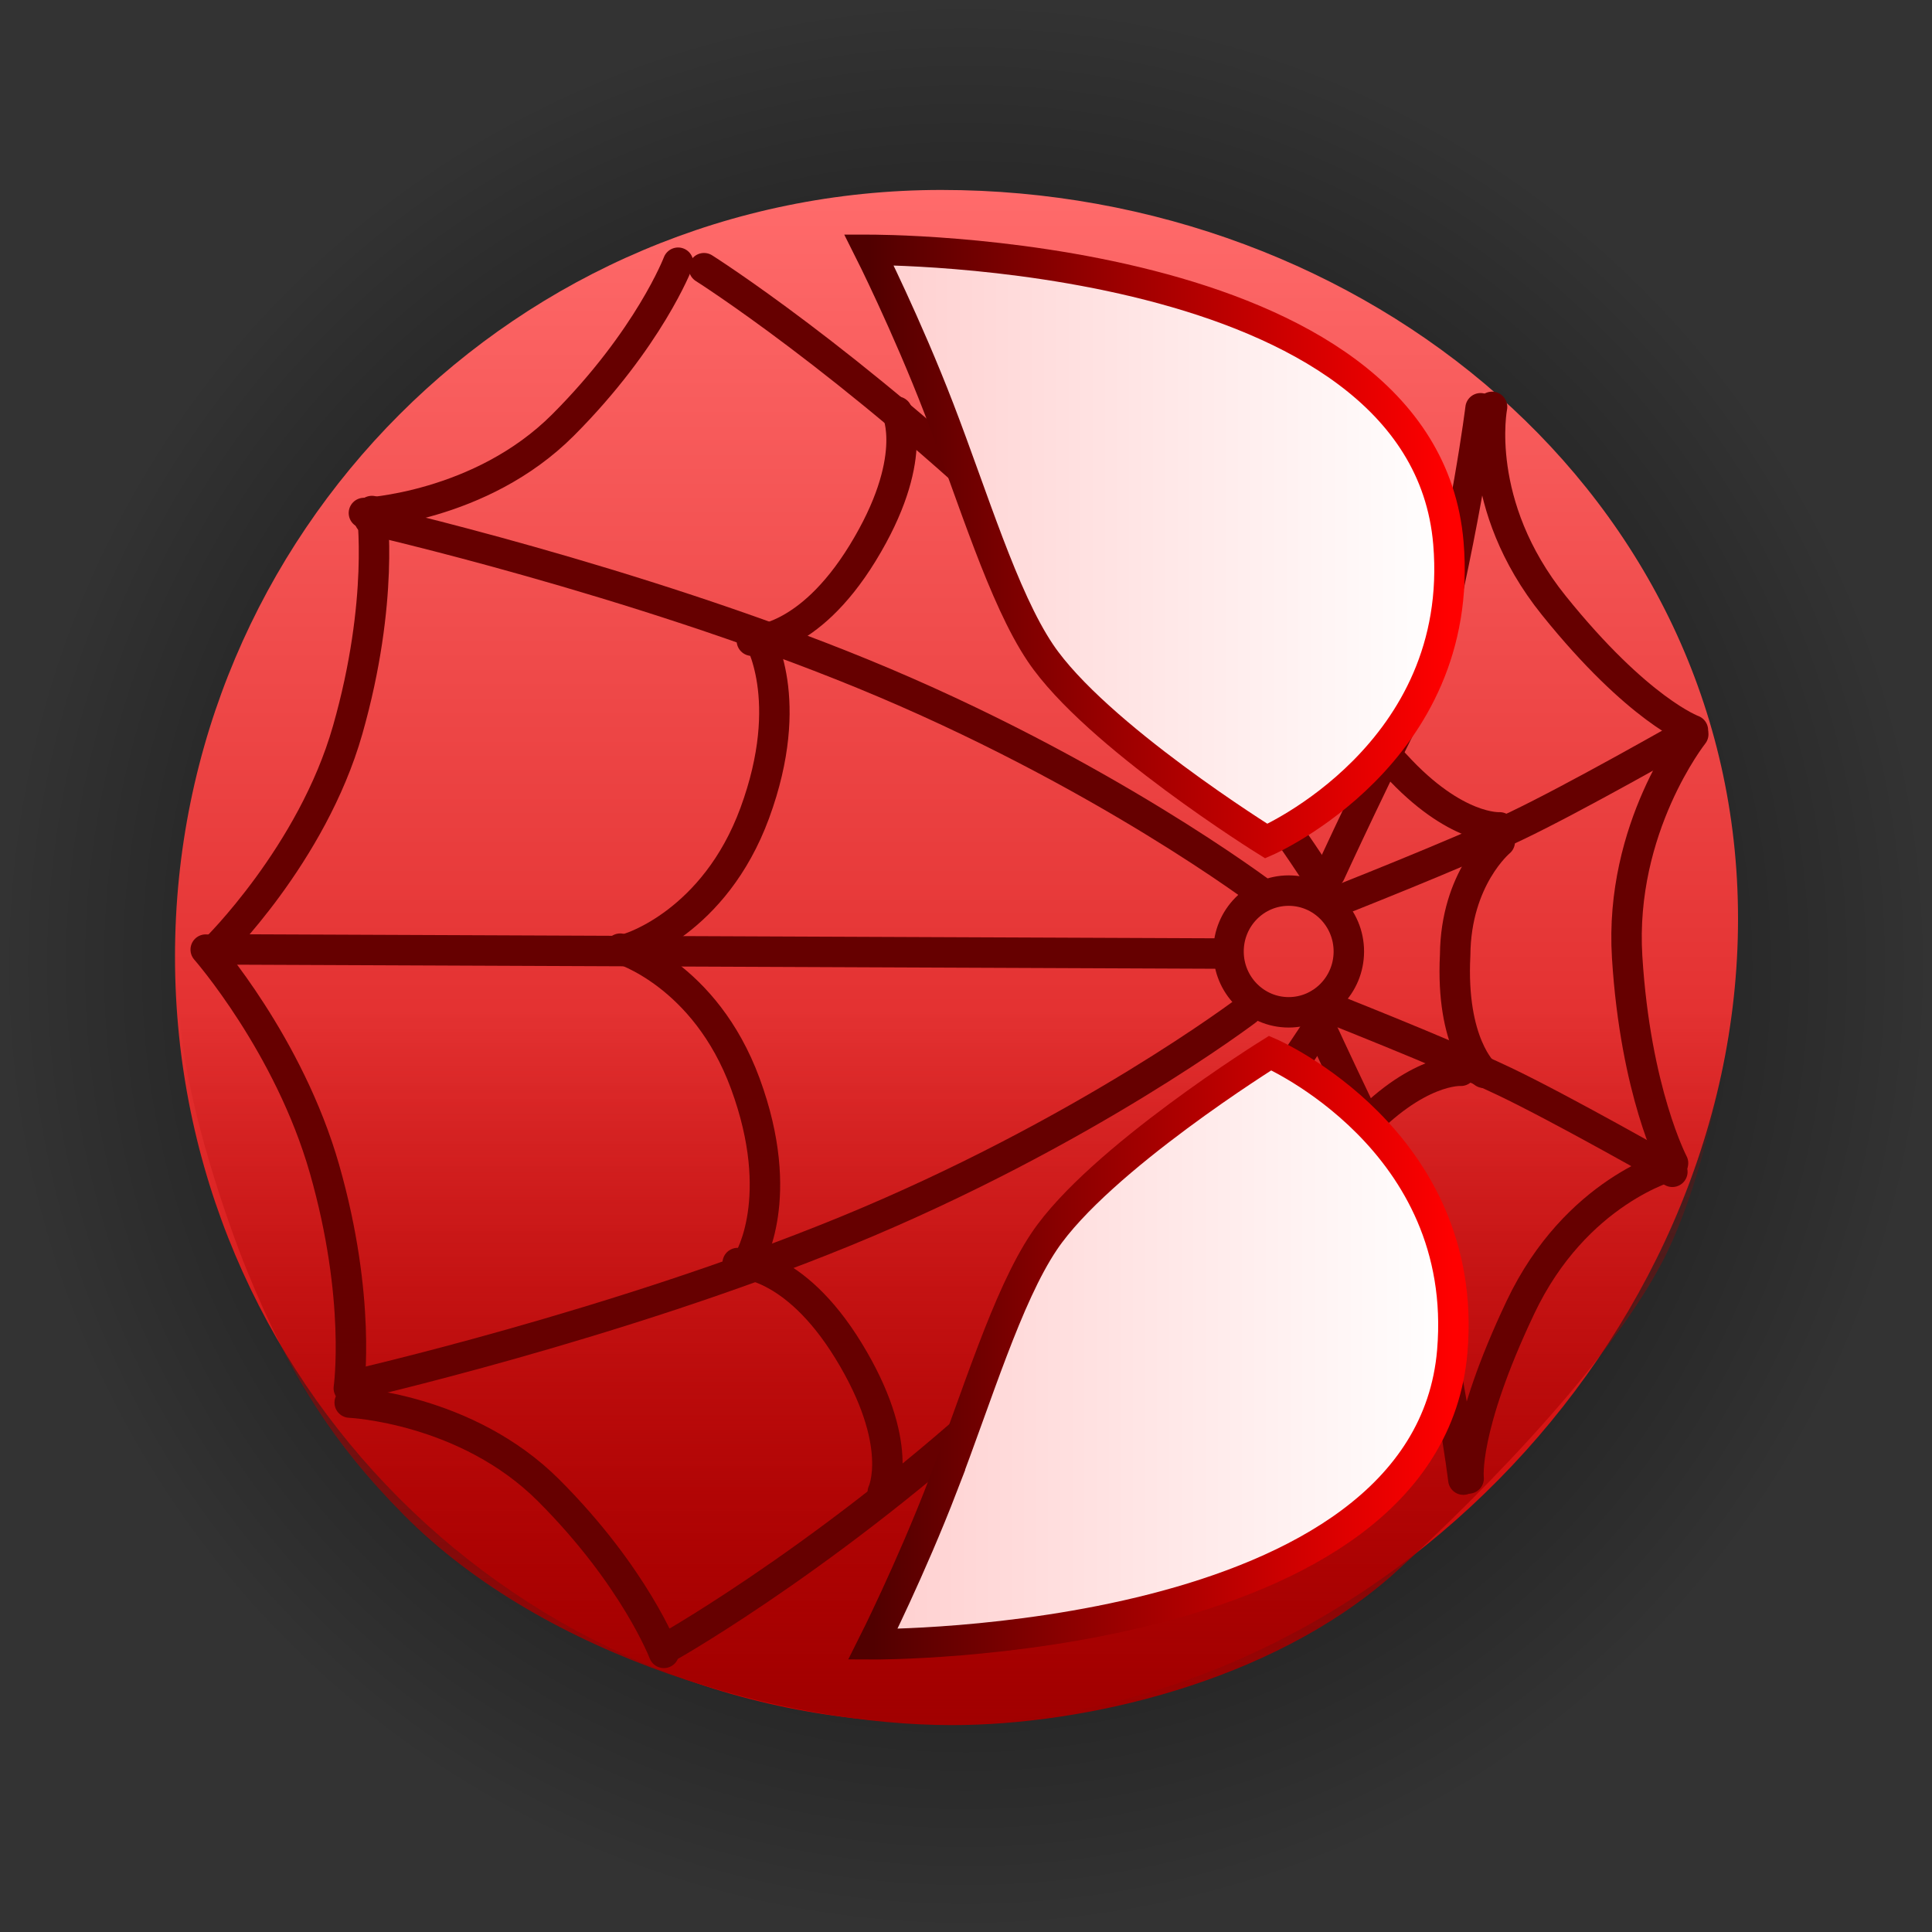<svg version="1.1" xmlns="http://www.w3.org/2000/svg" xmlns:xlink="http://www.w3.org/1999/xlink" width="63.457" height="63.457" viewBox="0,0,63.457,63.457"><rect x="0" y="0" width="63.457" height="63.457" fill="#333333" stroke="none"/><defs><radialGradient cx="240" cy="180" r="31.729" gradientUnits="userSpaceOnUse" id="color-1"><stop offset="0" stop-color="#000000"/><stop offset="1" stop-color="#000000" stop-opacity="0"/></radialGradient><linearGradient x1="239.193" y1="204.868" x2="239.193" y2="154.511" gradientUnits="userSpaceOnUse" id="color-2"><stop offset="0" stop-color="#cc0000"/><stop offset="1" stop-color="#ff6b6b"/></linearGradient><linearGradient x1="239.534" y1="204.934" x2="239.534" y2="181.476" gradientUnits="userSpaceOnUse" id="color-3"><stop offset="0" stop-color="#a10000"/><stop offset="1" stop-color="#a10000" stop-opacity="0"/></linearGradient><linearGradient x1="236.815" y1="166.188" x2="255.882" y2="166.188" gradientUnits="userSpaceOnUse" id="color-4"><stop offset="0" stop-color="#ffcfcf"/><stop offset="1" stop-color="#ffffff"/></linearGradient><linearGradient x1="236.815" y1="166.188" x2="255.882" y2="166.188" gradientUnits="userSpaceOnUse" id="color-5"><stop offset="0" stop-color="#510000"/><stop offset="1" stop-color="#ff0000"/></linearGradient><linearGradient x1="236.942" y1="192.569" x2="256.01" y2="192.569" gradientUnits="userSpaceOnUse" id="color-6"><stop offset="0" stop-color="#ffcfcf"/><stop offset="1" stop-color="#ffffff"/></linearGradient><linearGradient x1="236.942" y1="192.569" x2="256.01" y2="192.569" gradientUnits="userSpaceOnUse" id="color-7"><stop offset="0" stop-color="#510000"/><stop offset="1" stop-color="#ff0000"/></linearGradient></defs><g transform="translate(-208.272,-148.272)"><g data-paper-data="{&quot;isPaintingLayer&quot;:true}" fill-rule="nonzero" stroke-linejoin="miter" stroke-miterlimit="10" stroke-dasharray="" stroke-dashoffset="0" style="mix-blend-mode: normal"><path d="M208.272,180c0,-17.523 14.205,-31.729 31.729,-31.729c17.523,0 31.729,14.205 31.729,31.729c0,17.523 -14.205,31.729 -31.729,31.729c-17.523,0 -31.729,-14.205 -31.729,-31.729z" fill="url(#color-1)" stroke="#000000" stroke-width="0" stroke-linecap="butt"/><path d="M239.193,154.511c13.902,0 26.165,10.036 26.165,23.942c0,13.906 -12.262,26.416 -26.165,26.416c-13.902,0 -25.173,-11.273 -25.173,-25.179c0,-13.906 11.27,-25.179 25.173,-25.179z" fill="url(#color-2)" stroke="none" stroke-width="0" stroke-linecap="butt"/><path d="M265.331,179.871c0,0 -0.444,5.518 -2.224,9.369c-1.523,3.294 -5.84,7.822 -9.126,10.786c-3.981,3.494 -10.073,4.908 -14.446,4.908c-5.49,0 -13.333,-2.189 -18.01,-6.913c-2.386,-2.41 -3.776,-4.676 -5.139,-8.013c-0.588,-1.44 -1.937,-5.246 -2.17,-7.999c-0.22,-2.599 0.039,-5.745 0.039,-5.745c0,0 9.383,-2.357 23.926,-1.324c17.884,0.52 27.15,4.931 27.15,4.931z" fill="url(#color-3)" stroke="none" stroke-width="0" stroke-linecap="butt"/><g fill="none" stroke="#660000" stroke-width="1"><path d="M250.599,177.524c1.091,0 1.976,0.895 1.976,1.999c0,1.104 -0.884,1.999 -1.976,1.999c-1.091,0 -1.976,-0.895 -1.976,-1.999c0,-1.104 0.884,-1.999 1.976,-1.999z" stroke-linecap="butt"/><path d="M215.242,179.454l33.244,0.138" stroke-linecap="round"/><path d="M263.61,172.423c0,0 -3.629,2.068 -5.539,2.978c-1.949,0.928 -6.042,2.536 -6.042,2.536" stroke-linecap="round"/><path d="M251.62,181.246c0,0 4.093,1.608 6.042,2.536c1.911,0.91 5.539,2.978 5.539,2.978" data-paper-data="{&quot;index&quot;:null}" stroke-linecap="round"/><path d="M220.412,165.341c0,0 8.63,1.961 16.196,5.061c7.86,3.221 13.183,7.259 13.183,7.259" stroke-linecap="round"/><path d="M249.222,181.453c0,0 -5.324,4.037 -13.183,7.259c-7.565,3.101 -16.196,5.061 -16.196,5.061" data-paper-data="{&quot;index&quot;:null}" stroke-linecap="round"/><path d="M220.487,165.057c0,0 0.42,2.931 -0.798,7.199c-1.168,4.091 -4.357,7.207 -4.357,7.207" stroke-linecap="round"/><path d="M215.029,179.462c0,0 2.734,3.116 3.902,7.207c1.218,4.267 0.798,7.199 0.798,7.199" data-paper-data="{&quot;index&quot;:null}" stroke-linecap="round"/><path d="M231.395,157.081c0,0 4.747,2.997 10.664,8.639c6.148,5.861 9.636,11.56 9.636,11.56" stroke-linecap="round"/><path d="M251.696,181.797c0,0 -3.489,5.698 -9.636,11.56c-5.918,5.642 -11.726,8.942 -11.726,8.942" data-paper-data="{&quot;index&quot;:null}" stroke-linecap="round"/><path d="M219.758,194.34c0,0 3.831,0.175 6.541,2.891c2.828,2.833 3.778,5.33 3.778,5.33" data-paper-data="{&quot;index&quot;:null}" stroke-linecap="round"/><path d="M230.544,156.901c0,0 -0.951,2.496 -3.778,5.33c-2.711,2.716 -6.541,2.891 -6.541,2.891" data-paper-data="{&quot;index&quot;:null}" stroke-linecap="round"/><path d="M263.223,186.474c0,0 -1.232,-2.341 -1.507,-6.77c-0.263,-4.246 2.171,-7.315 2.171,-7.315" data-paper-data="{&quot;index&quot;:null}" stroke-linecap="round"/><path d="M228.643,179.431c0,0 2.784,0.83 4.109,4.431c1.382,3.757 0.113,5.8 0.113,5.8" data-paper-data="{&quot;index&quot;:null}" stroke-linecap="round"/><path d="M233.175,169.178c0,0 1.269,2.043 -0.113,5.8c-1.325,3.601 -4.109,4.431 -4.109,4.431" data-paper-data="{&quot;index&quot;:null}" stroke-linecap="round"/><path d="M232.501,189.757c0,0 1.832,-0.07 3.64,2.88c1.886,3.077 1.126,4.642 1.126,4.642" data-paper-data="{&quot;index&quot;:null}" stroke-linecap="round"/><path d="M256.901,161.682c0,0 -0.431,3.535 -1.66,8.514c-1.723,3.36 -3.282,6.761 -3.282,6.761" stroke-linecap="round"/><path d="M237.733,161.794c0,0 0.76,1.565 -1.126,4.642c-1.808,2.949 -3.64,2.88 -3.64,2.88" data-paper-data="{&quot;index&quot;:null}" stroke-linecap="round"/><path d="M257.526,175.447c0,0 -1.451,0.101 -3.413,-2.047c-1.783,-1.788 -1.619,-3.658 -1.619,-3.658" data-paper-data="{&quot;index&quot;:null}" stroke-linecap="round"/><path d="M251.394,181.454c0,0 1.559,3.432 3.282,6.824c1.228,5.025 1.66,8.593 1.66,8.593" data-paper-data="{&quot;index&quot;:null}" stroke-linecap="round"/><path d="M251.223,189.147c0,0 -0.164,-1.87 1.619,-3.658c1.962,-2.147 3.413,-2.047 3.413,-2.047" data-paper-data="{&quot;index&quot;:null}" stroke-linecap="round"/><path d="M257.009,183.509c0,0 -1.091,-0.962 -0.942,-3.866c0.02,-2.525 1.465,-3.722 1.465,-3.722" data-paper-data="{&quot;index&quot;:null}" stroke-linecap="round"/><path d="M263.876,172.257c0,0 -1.789,-0.643 -4.57,-4.101c-2.666,-3.315 -2.027,-6.52 -2.027,-6.52" data-paper-data="{&quot;index&quot;:null}" stroke-linecap="round"/><path d="M256.51,196.833c0,0 -0.201,-1.608 1.7,-5.618c1.822,-3.844 4.985,-4.666 4.985,-4.666" data-paper-data="{&quot;index&quot;:null}" stroke-linecap="round"/></g><path d="M236.815,156.479c0,0 18.21,-0.113 19.03,9.632c0.583,6.931 -5.981,9.787 -5.981,9.787c0,0 -5.611,-3.488 -7.422,-6.183c-1.221,-1.817 -2.203,-5.095 -3.325,-8.009c-1.066,-2.77 -2.303,-5.227 -2.303,-5.227z" fill="url(#color-4)" stroke="url(#color-5)" stroke-width="1" stroke-linecap="butt"/><path d="M239.245,197.052c1.122,-2.915 2.104,-6.193 3.325,-8.009c1.811,-2.694 7.422,-6.183 7.422,-6.183c0,0 6.564,2.856 5.981,9.787c-0.82,9.745 -19.03,9.632 -19.03,9.632c0,0 1.237,-2.457 2.303,-5.227z" data-paper-data="{&quot;index&quot;:null}" fill="url(#color-6)" stroke="url(#color-7)" stroke-width="1" stroke-linecap="butt"/></g></g></svg>